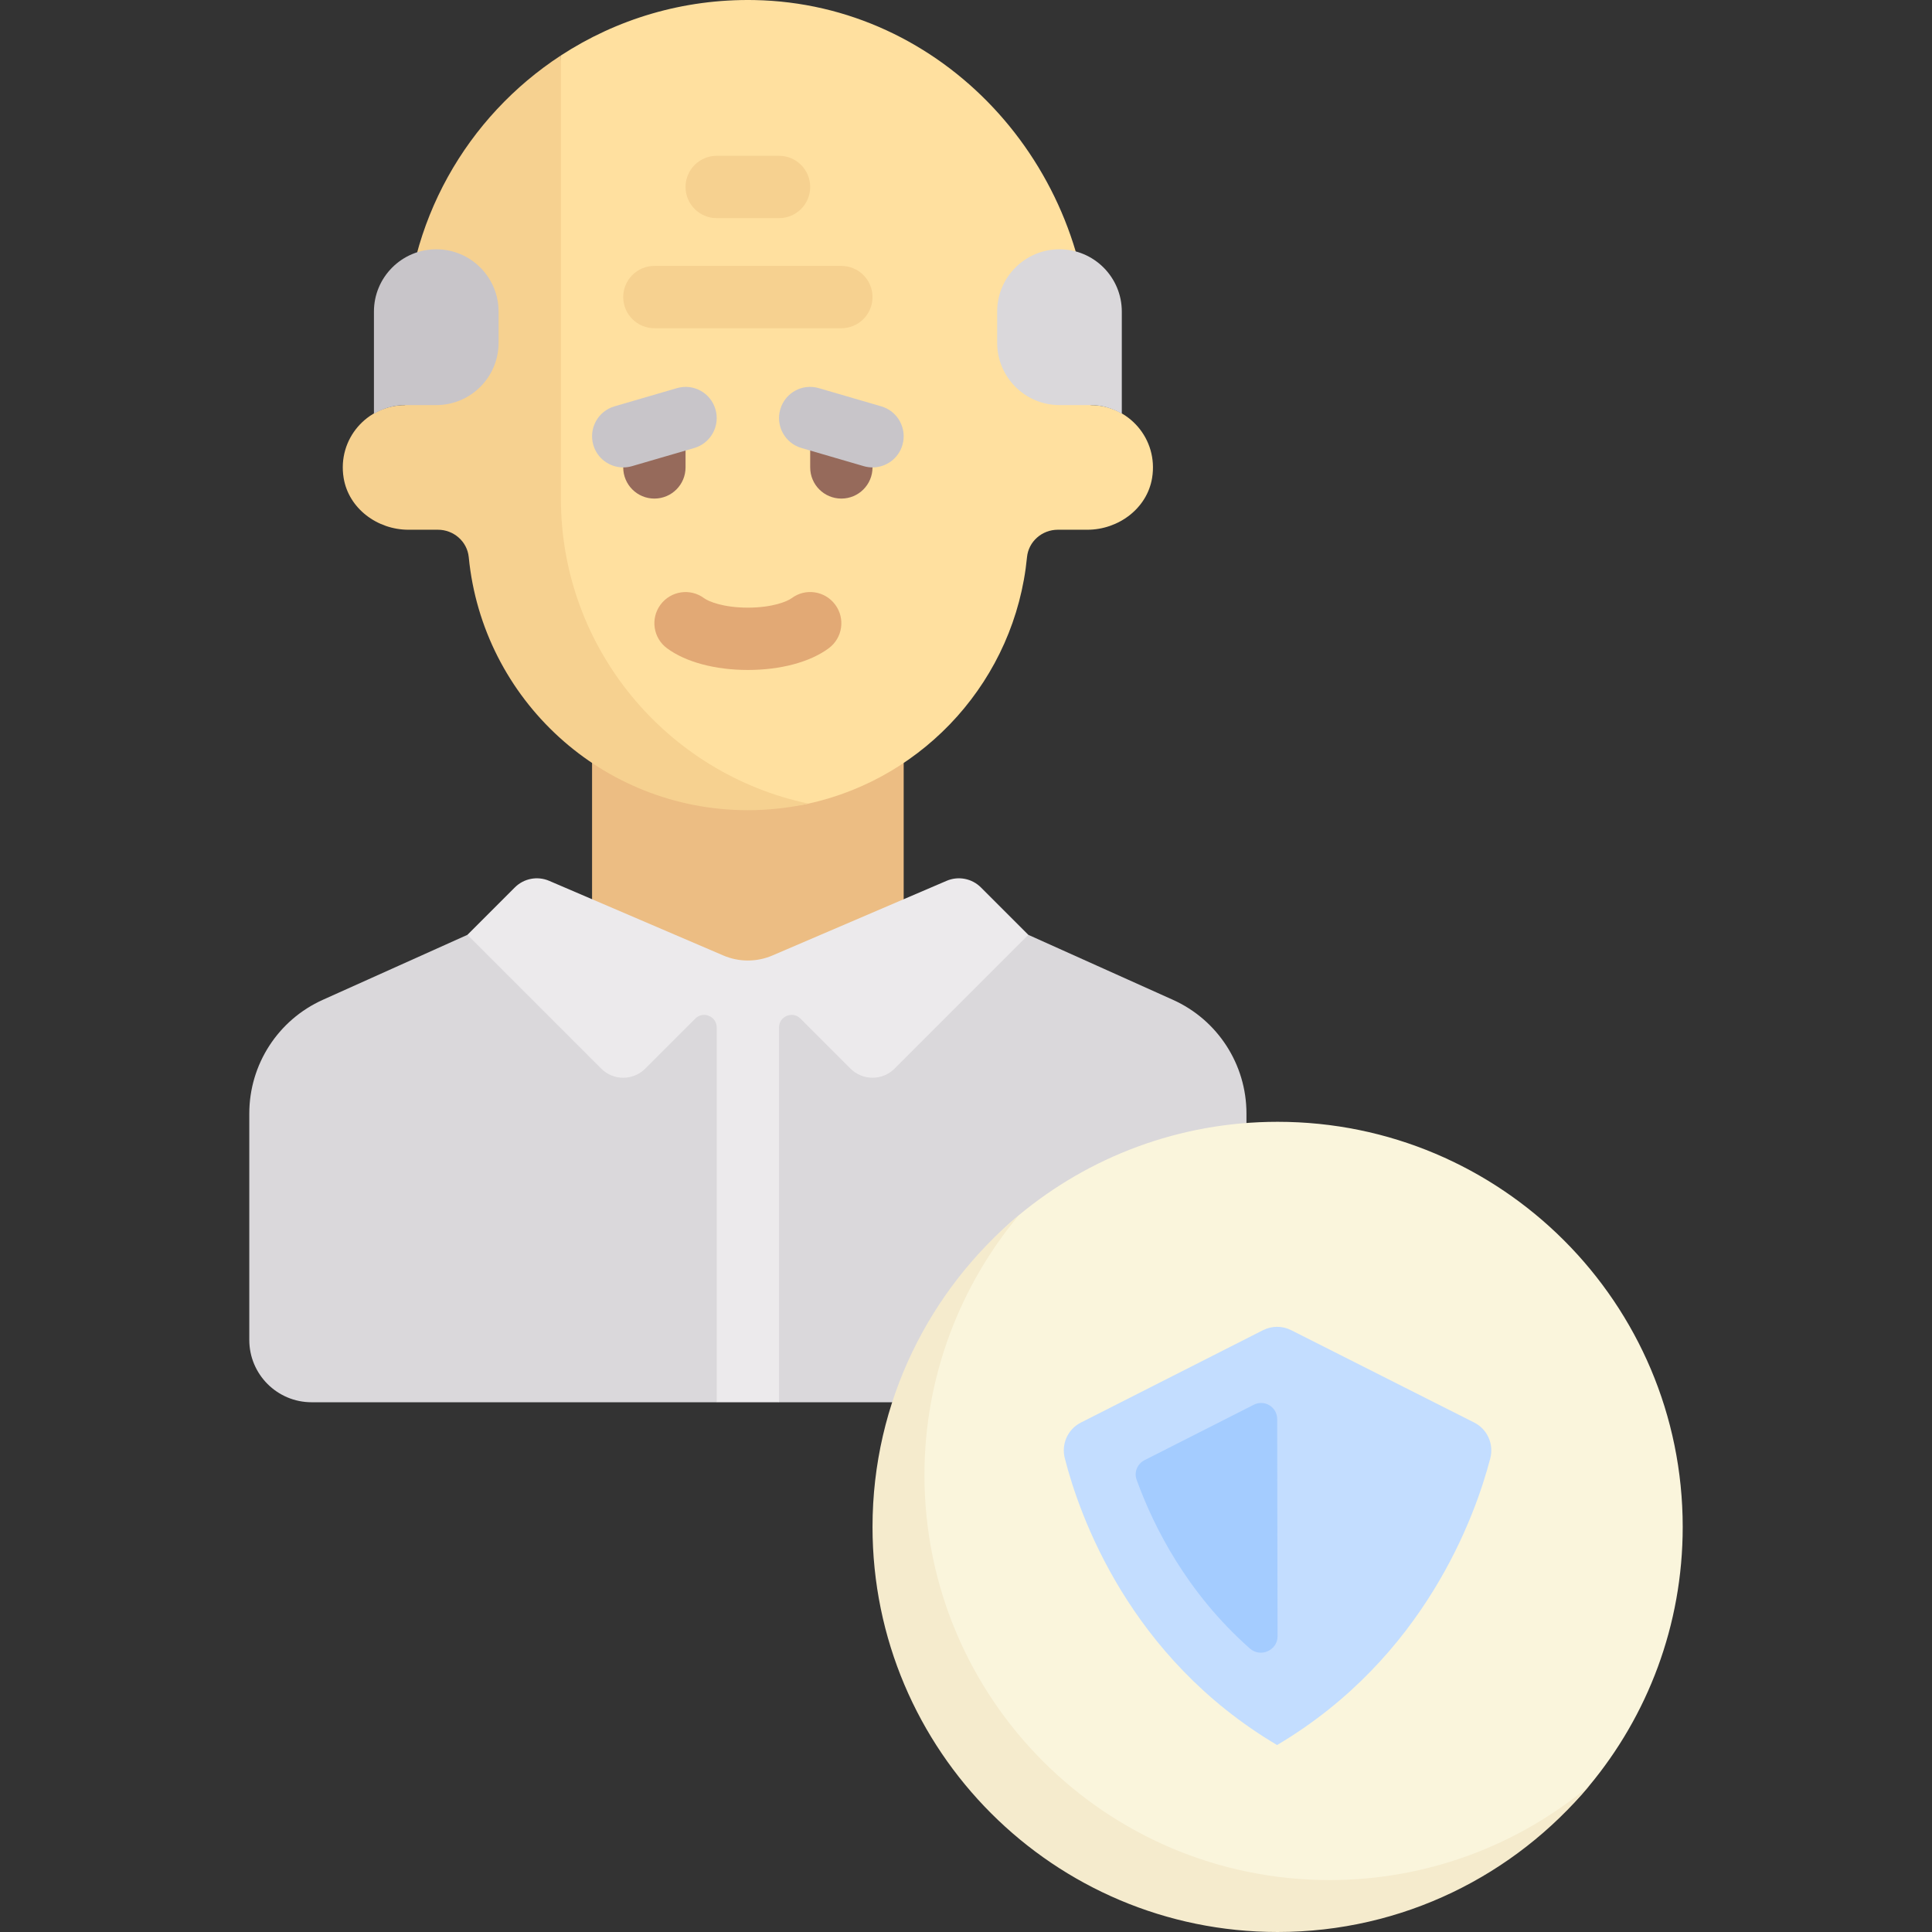 <svg id="Capa_1" enable-background="new 0 0 512 512" height="512" viewBox="0 0 512 512" width="512" xmlns="http://www.w3.org/2000/svg"><rect x="0" y="0" width="512" height="512" fill="#333333" stroke="none"/><g><path d="m156.903 189.935h82.581v82.581h-82.581z" fill="#ecbd83"/><path d="m310.83 264.958-38.314-17.216-74.322 8.258-74.323-8.258-38.314 17.216c-11.862 5.33-19.493 17.125-19.493 30.13v60.009c0 9.122 7.395 16.516 16.516 16.516h107.355l8.065-6.863 8.452 6.863h107.355c9.122 0 16.516-7.395 16.516-16.516v-60.009c0-13.005-7.631-24.8-19.493-30.13z" fill="#dad8db"/><path d="m445.936 404.645c0-59.29-48.064-107.355-107.355-107.355-26.07 0-49.97 9.293-68.568 24.746-23.698 19.693-32.013 49.389-32.013 82.609 0 59.291 41.29 101.355 100.581 101.355 33.168 0 62.823-9.042 82.516-32.676 15.509-18.613 24.839-42.557 24.839-68.679z" fill="#faf5dc"/><path d="m352.344 498.236c-59.291 0-107.355-48.065-107.355-107.355 0-26.141 9.495-50.226 25.024-68.845-23.612 19.693-38.787 49.459-38.787 82.608 0 59.29 48.065 107.355 107.355 107.355 33.15 0 62.823-15.064 82.516-38.676-18.62 15.53-42.612 24.913-68.753 24.913z" fill="#f5ebcd"/><path d="m289.032 107.355v-13.504c0-50.016-39.13-92.921-89.137-93.836-18.926-.346-36.558 5.102-51.25 14.682l-16.978 148.969 66.527 49.958c5.516 0 10.892.484 16.066-.656 31.024-6.836 54.774-33.055 57.906-65.311.403-4.155 3.986-7.27 8.16-7.27h7.824c8.227 0 15.853-5.622 17.173-13.743 1.682-10.348-6.26-19.289-16.291-19.289z" fill="#ffe09f"/><path d="m148.645 132.129v-117.431c-24.852 16.21-41.29 44.257-41.29 76.141v16.516c-10.03 0-17.973 8.941-16.29 19.289 1.321 8.121 8.946 13.743 17.173 13.743h7.824c4.175 0 7.757 3.115 8.161 7.27 3.654 37.635 35.377 67.052 73.971 67.052 5.49 0 10.915-.611 16.066-1.741-37.417-7.864-65.615-41.084-65.615-80.839z" fill="#f6d190"/><path d="m173.419 132.129c-4.565 0-8.258-3.694-8.258-8.258v-8.258c0-4.565 3.694-8.258 8.258-8.258s8.258 3.694 8.258 8.258v8.258c0 4.564-3.693 8.258-8.258 8.258z" fill="#966a5b"/><path d="m222.968 132.129c-4.565 0-8.258-3.694-8.258-8.258v-8.258c0-4.565 3.694-8.258 8.258-8.258 4.565 0 8.258 3.694 8.258 8.258v8.258c0 4.564-3.694 8.258-8.258 8.258z" fill="#966a5b"/><path d="m198.194 177.548c-8.685 0-16.492-2.097-21.427-5.75-3.669-2.71-4.444-7.887-1.726-11.548 2.726-3.677 7.887-4.435 11.548-1.726 1.177.871 5.105 2.508 11.605 2.508s10.427-1.637 11.605-2.508c3.669-2.734 8.839-1.944 11.548 1.726 2.718 3.661 1.944 8.839-1.726 11.548-4.936 3.654-12.742 5.75-21.427 5.75z" fill="#e2a975"/><path d="m222.968 86.984h-49.548c-4.565 0-8.258-3.694-8.258-8.258 0-4.565 3.694-8.258 8.258-8.258h49.548c4.565 0 8.258 3.694 8.258 8.258s-3.694 8.258-8.258 8.258z" fill="#f6d190"/><path d="m206.452 57.806h-16.516c-4.565 0-8.258-3.694-8.258-8.258s3.694-8.258 8.258-8.258h16.516c4.565 0 8.258 3.694 8.258 8.258s-3.694 8.258-8.258 8.258z" fill="#f6d190"/><g fill="#c8c5c9"><path d="m165.161 123.871c-3.581 0-6.879-2.339-7.927-5.944-1.274-4.379 1.234-8.968 5.613-10.242l16.516-4.815c4.419-1.306 8.976 1.242 10.242 5.613 1.274 4.379-1.234 8.968-5.613 10.242l-16.516 4.815c-.774.226-1.557.331-2.315.331z"/><path d="m231.226 123.871c-.758 0-1.54-.105-2.315-.331l-16.516-4.815c-4.379-1.274-6.887-5.863-5.613-10.242 1.266-4.371 5.798-6.919 10.242-5.613l16.516 4.815c4.379 1.274 6.887 5.863 5.613 10.242-1.048 3.605-4.347 5.944-7.927 5.944z"/><path d="m115.613 66.064c-9.121 0-16.516 7.394-16.516 16.516v27.065c2.438-1.419 5.234-2.291 8.258-2.291h8.258c9.121 0 16.516-7.395 16.516-16.516v-8.258c0-9.121-7.395-16.516-16.516-16.516z"/></g><path d="m280.774 66.064c9.121 0 16.516 7.394 16.516 16.516v27.065c-2.438-1.419-5.234-2.291-8.258-2.291h-8.258c-9.121 0-16.516-7.395-16.516-16.516v-8.258c0-9.121 7.395-16.516 16.516-16.516z" fill="#dad8db"/><path d="m259.954 235.179c-2.388-2.388-5.989-3.081-9.093-1.751l-46.161 19.784c-4.155 1.781-8.858 1.781-13.012 0l-46.161-19.784c-3.104-1.33-6.705-.637-9.092 1.751l-12.562 12.563 35.451 35.451c3.225 3.225 8.454 3.225 11.678 0l13.258-13.258c2.095-2.095 5.677-.611 5.677 2.352v99.326h16.516v-99.326c0-2.963 3.582-4.447 5.677-2.352l13.258 13.258c3.225 3.225 8.454 3.225 11.678 0l35.451-35.451z" fill="#eceaec"/><path d="m334.712 352.514-48.271 24.483c-3.472 1.761-5.221 5.675-4.26 9.448 3.847 15.101 17.015 52.752 56.258 76.007 39.214-23.238 52.567-60.852 56.5-75.974.985-3.788-.771-7.727-4.265-9.49l-48.504-24.481c-2.347-1.184-5.115-1.182-7.458.007z" fill="#c3ddff"/><path d="m331.22 436.864c2.837 2.507 7.352.521 7.346-3.264l-.097-57.544c-.005-3.173-3.355-5.227-6.185-3.791l-28.97 14.693c-1.896.962-2.829 3.178-2.106 5.177 4.463 12.335 13.266 29.928 30.012 44.729z" fill="#a4ccff"/></g></svg>